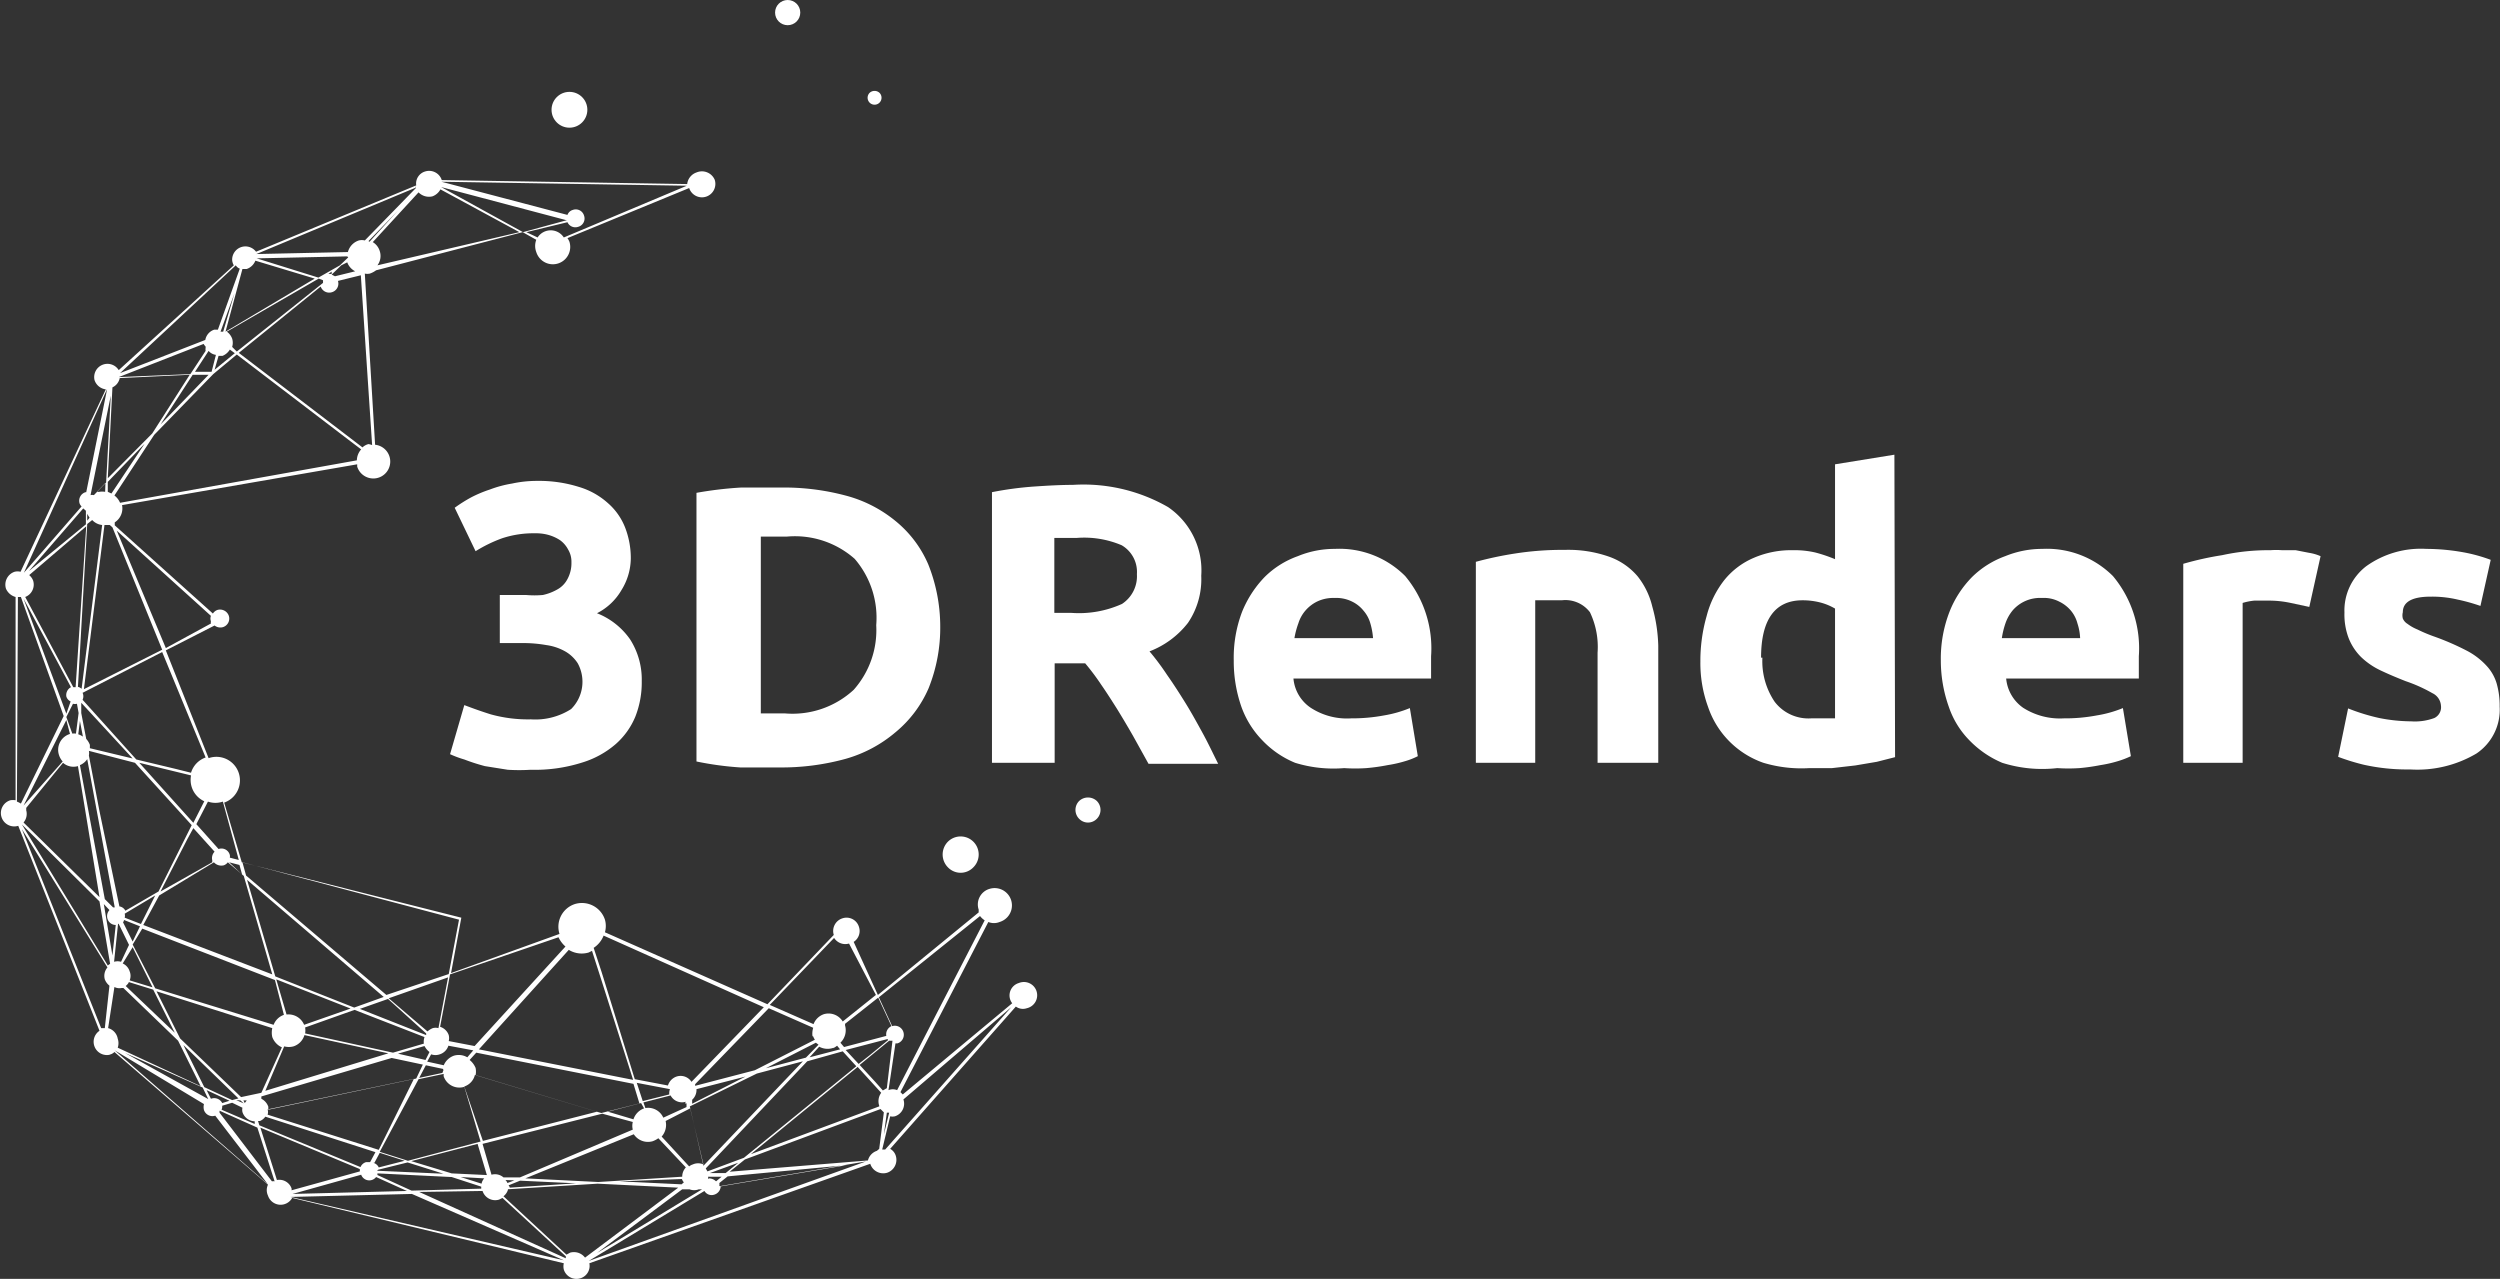 <svg xmlns="http://www.w3.org/2000/svg" viewBox="0 0 75.38 38.56"><rect x="0" y="0" width="75.38" height="38.56" fill="#333333" stroke="none"/><defs><style>.cls-1{fill:#fff;}</style></defs><title>3renderslogowhite</title><g id="Layer_2" data-name="Layer 2"><g id="Ñëîé_3" data-name="Ñëîé 3"><path class="cls-1" d="M16,23.21a5.64,5.64,0,0,1-.69,0l-.69-.11A5.92,5.92,0,0,1,14,22.9a3.13,3.13,0,0,1-.43-.16L14,21.26c.21.08.48.18.8.28a4.2,4.2,0,0,0,1.21.15,2,2,0,0,0,1.21-.31A1.16,1.16,0,0,0,17.42,20a1.09,1.09,0,0,0-.38-.36,1.6,1.6,0,0,0-.57-.19,4,4,0,0,0-.7-.06h-.7V17.94h.79a2.78,2.78,0,0,0,.51,0,1.55,1.55,0,0,0,.44-.17.75.75,0,0,0,.3-.31,1,1,0,0,0,.12-.5.71.71,0,0,0-.1-.39.81.81,0,0,0-.24-.28,1.25,1.25,0,0,0-.35-.16,1.37,1.37,0,0,0-.4-.05,3,3,0,0,0-1,.15,4.24,4.24,0,0,0-.8.39l-.63-1.31A4.54,4.54,0,0,1,14.2,15a3.76,3.76,0,0,1,.57-.24,3.46,3.46,0,0,1,.67-.18,3.52,3.52,0,0,1,.75-.08,4,4,0,0,1,1.26.18,2.27,2.27,0,0,1,.88.49,1.89,1.89,0,0,1,.52.74,2.56,2.56,0,0,1,.17.93,1.84,1.84,0,0,1-.28.95,1.78,1.78,0,0,1-.74.7,2.2,2.2,0,0,1,1,.79,2.25,2.25,0,0,1,.35,1.26,2.81,2.81,0,0,1-.19,1.06,2.24,2.24,0,0,1-.6.84,2.78,2.78,0,0,1-1,.55A4.71,4.71,0,0,1,16,23.21Z"/><path class="cls-1" d="M28.35,18.87A4.9,4.9,0,0,1,28,20.75a3.53,3.53,0,0,1-1,1.33,4,4,0,0,1-1.5.8,7.26,7.26,0,0,1-2,.26c-.34,0-.73,0-1.18,0a9.53,9.53,0,0,1-1.32-.18v-8.1a11.34,11.34,0,0,1,1.35-.16c.47,0,.87,0,1.21,0a7.23,7.23,0,0,1,1.93.24,3.94,3.94,0,0,1,1.5.76,3.42,3.42,0,0,1,1,1.32A5.06,5.06,0,0,1,28.35,18.87Zm-5.41,2.64.31,0h.41a2.72,2.72,0,0,0,2.08-.71,2.71,2.71,0,0,0,.68-1.95,2.72,2.72,0,0,0-.65-2,2.72,2.72,0,0,0-2.05-.67h-.4l-.38,0Z"/><path class="cls-1" d="M32.35,14.62a5.12,5.12,0,0,1,2.87.67,2.31,2.31,0,0,1,1,2.07,2.34,2.34,0,0,1-.4,1.42,2.68,2.68,0,0,1-1.16.86,7.71,7.71,0,0,1,.53.71c.19.27.37.55.55.84s.35.6.52.91.32.63.47.93h-2.1l-.46-.83q-.24-.42-.48-.81c-.17-.27-.33-.52-.49-.75a7.11,7.11,0,0,0-.48-.64h-.92v3H29.91V14.84a10.23,10.23,0,0,1,1.27-.17C31.62,14.64,32,14.62,32.35,14.62Zm.11,1.6h-.37l-.3,0v2.26h.52a3.16,3.16,0,0,0,1.52-.27,1,1,0,0,0,.45-.9.93.93,0,0,0-.46-.87A2.89,2.89,0,0,0,32.46,16.22Z"/><path class="cls-1" d="M37.2,19.92a3.9,3.9,0,0,1,.25-1.47,3.28,3.28,0,0,1,.68-1.05,2.71,2.71,0,0,1,1-.63,2.9,2.9,0,0,1,1.12-.22,2.8,2.8,0,0,1,2.12.82,3.4,3.4,0,0,1,.78,2.42c0,.11,0,.22,0,.34s0,.24,0,.33H39a1.19,1.19,0,0,0,.52.88,2,2,0,0,0,1.22.32,5.23,5.23,0,0,0,1-.09,3.6,3.6,0,0,0,.77-.22l.24,1.45a2.14,2.14,0,0,1-.38.15,3.77,3.77,0,0,1-.53.12,5.8,5.8,0,0,1-.64.09,4.92,4.92,0,0,1-.67,0A3.92,3.92,0,0,1,39.05,23a2.87,2.87,0,0,1-1-.69,2.8,2.8,0,0,1-.62-1A4.17,4.17,0,0,1,37.2,19.92Zm4.2-.68a2.14,2.14,0,0,0-.08-.44,1,1,0,0,0-.21-.39,1,1,0,0,0-.34-.27,1.07,1.07,0,0,0-.53-.11,1.13,1.13,0,0,0-.51.1,1.1,1.1,0,0,0-.36.27,1.07,1.07,0,0,0-.22.39,2.5,2.5,0,0,0-.12.45Z"/><path class="cls-1" d="M44.5,16.94a10.67,10.67,0,0,1,1.18-.25,9.25,9.25,0,0,1,1.51-.11,3.69,3.69,0,0,1,1.34.21,2,2,0,0,1,.85.59,2.34,2.34,0,0,1,.44.91A4.79,4.79,0,0,1,50,19.47V23H48.17V19.68a2.43,2.43,0,0,0-.23-1.22.93.93,0,0,0-.85-.36l-.41,0-.39,0V23H44.5Z"/><path class="cls-1" d="M57.14,22.83l-.55.14-.65.11-.7.08-.68,0A4,4,0,0,1,53.17,23a2.7,2.7,0,0,1-1.67-1.69,3.84,3.84,0,0,1-.23-1.36,4.9,4.9,0,0,1,.19-1.38A2.92,2.92,0,0,1,52,17.48a2.3,2.3,0,0,1,.88-.66,2.84,2.84,0,0,1,1.19-.23,2.76,2.76,0,0,1,.67.07,4.56,4.56,0,0,1,.59.2V14l1.79-.29Zm-4-3a2.18,2.18,0,0,0,.37,1.33,1.28,1.28,0,0,0,1.1.5H55l.33,0V18.35a1.74,1.74,0,0,0-.43-.18,2.13,2.13,0,0,0-.55-.07C53.52,18.1,53.1,18.68,53.1,19.83Z"/><path class="cls-1" d="M58.52,19.92a3.9,3.9,0,0,1,.26-1.47,3.12,3.12,0,0,1,.68-1.05,2.76,2.76,0,0,1,1-.63,2.94,2.94,0,0,1,1.12-.22,2.82,2.82,0,0,1,2.13.82,3.4,3.4,0,0,1,.78,2.42c0,.11,0,.22,0,.34s0,.24,0,.33h-4a1.21,1.21,0,0,0,.51.88,2.06,2.06,0,0,0,1.23.32,5.12,5.12,0,0,0,1-.09,3.54,3.54,0,0,0,.78-.22l.24,1.45a2.68,2.68,0,0,1-.39.15,3.77,3.77,0,0,1-.53.12,6,6,0,0,1-.63.09,5.12,5.12,0,0,1-.67,0A4,4,0,0,1,60.37,23a3,3,0,0,1-1-.69,2.65,2.65,0,0,1-.61-1A4.17,4.17,0,0,1,58.52,19.92Zm4.2-.68a1.63,1.63,0,0,0-.08-.44,1,1,0,0,0-.2-.39,1.06,1.06,0,0,0-.35-.27,1,1,0,0,0-.52-.11,1.09,1.09,0,0,0-.88.37,1.24,1.24,0,0,0-.22.39,2.46,2.46,0,0,0-.11.45Z"/><path class="cls-1" d="M69.63,18.3l-.56-.12a3.14,3.14,0,0,0-.7-.07l-.4,0a1.77,1.77,0,0,0-.35.07V23H65.83v-6A9.31,9.31,0,0,1,67,16.74a6.55,6.55,0,0,1,1.46-.15,2.3,2.3,0,0,1,.35,0l.41,0,.41.08a1.37,1.37,0,0,1,.34.1Z"/><path class="cls-1" d="M72.7,21.75a1.69,1.69,0,0,0,.7-.1.36.36,0,0,0,.2-.37.45.45,0,0,0-.26-.38,4.52,4.52,0,0,0-.8-.36c-.28-.11-.54-.22-.77-.33a2.21,2.21,0,0,1-.58-.4,1.66,1.66,0,0,1-.37-.56,2,2,0,0,1-.13-.78,1.68,1.68,0,0,1,.66-1.4,2.83,2.83,0,0,1,1.81-.52,6.43,6.43,0,0,1,1.1.1,4.8,4.8,0,0,1,.84.23l-.31,1.39a5.53,5.53,0,0,0-.68-.19,3.37,3.37,0,0,0-.82-.09c-.56,0-.84.16-.84.47a.38.38,0,0,0,0,.19.35.35,0,0,0,.14.16,1.33,1.33,0,0,0,.3.17,4.73,4.73,0,0,0,.47.2,7.82,7.82,0,0,1,1,.43,2.16,2.16,0,0,1,.61.46,1.34,1.34,0,0,1,.31.54,2.43,2.43,0,0,1,.09.7,1.59,1.59,0,0,1-.7,1.41,3.5,3.5,0,0,1-2,.48,6,6,0,0,1-1.39-.14,6.53,6.53,0,0,1-.78-.24l.3-1.46a6,6,0,0,0,.94.29A5.09,5.09,0,0,0,72.7,21.75Z"/><path class="cls-1" d="M3.3,31.8a.28.28,0,0,0,.15-.08l4.63,4a.39.39,0,0,0,0,.33.4.4,0,0,0,.73.07L17,38.09a.41.41,0,0,0,0,.19.4.4,0,0,0,.51.26.39.39,0,0,0,.26-.45l8.47-3v0a.41.41,0,0,0,.51.27.41.41,0,0,0,.26-.51.36.36,0,0,0-.17-.21l3.79-4.29a.36.36,0,0,0,.33.05.4.4,0,1,0-.24-.76.39.39,0,0,0-.26.5.39.39,0,0,0,.06.11L27.22,33l-.07-.07,2.65-5.13a.45.45,0,0,0,.34,0,.5.5,0,1,0-.3-1,.49.49,0,0,0-.33.63.59.59,0,0,0,0,.08L26.47,30l-.73-1.6a.39.39,0,0,0,.16-.45.39.39,0,0,0-.5-.26.4.4,0,0,0-.26.5.05.05,0,0,0,0,0l-2,2.09-4.9-2.17a.7.7,0,0,0,0-.38.73.73,0,0,0-.91-.47.72.72,0,0,0-.46.9L13.6,29.34l.31-1.67h0L7.29,26l-.53-1.8a.71.71,0,0,0-.47-1.34L5,19.61l1.47-.75a.28.28,0,0,0,.25.05.27.27,0,0,0,.18-.34.28.28,0,0,0-.34-.18.26.26,0,0,0-.14.11L3.46,15.84l0-.09a.5.5,0,0,0,.22-.52L10.77,14s0,0,0,.07a.51.51,0,1,0,.54-.66L11,8.25a.39.39,0,0,0,.15,0,.69.69,0,0,0,.19-.1L15.76,7l.41.23a.52.52,0,0,0,0,.37.51.51,0,1,0,1-.31.6.6,0,0,0-.06-.11l3.67-1.51h0a.4.4,0,1,0,.77-.25A.42.42,0,0,0,21,5.2a.42.42,0,0,0-.28.35l-7.4-.12v0a.4.4,0,0,0-.5-.26.38.38,0,0,0-.27.42l-4.83,2A.4.4,0,0,0,7,7.84.38.38,0,0,0,7.05,8L3.58,11.16a.4.4,0,0,0-.73.3.41.41,0,0,0,.34.28L.62,17.24a.37.37,0,0,0-.18,0,.41.41,0,0,0-.26.51A.44.44,0,0,0,.47,18l0,6.13a.44.44,0,0,0-.16,0,.4.4,0,0,0,.24.77l0,0L3,31.08a.4.4,0,0,0,.32.72ZM17.09,6.64,15.77,7,13.3,5.64s0,0,0,0l3.78,1S17.09,6.62,17.09,6.64ZM6.38,11.21l-.5,0,.41-.63a.35.35,0,0,0,.22.12ZM3.17,14.83a.55.55,0,0,0-.18,0l-.07,0,.26-.27Zm-.71,5.94a.24.24,0,0,0-.11-.06l.28-4.91.15-.12a.48.48,0,0,0,.3.15ZM24.6,31.44l.08.06-.38.39-1.21.32ZM8.35,35.58,7.85,34l3,1.25v.07l-2.06.57a.13.13,0,0,0,0-.06A.39.39,0,0,0,8.35,35.58Zm18.43-4.22-.56.46-.33.26-.39-.42,1.26-.33Zm-.27,2,0,0-3.87,1.44,3.22-2.63.71.78A.43.43,0,0,0,26.51,33.34Zm-11,2.23-.21.08a.24.24,0,0,0-.06-.09Zm-.2.16.37-.15,1.69.08-2,.13A.13.13,0,0,0,15.32,35.73Zm.53-.22,3.27-1.33a.51.51,0,0,0,.57.21.68.68,0,0,0,.17-.09l.83.88a.41.41,0,0,0-.11.28l-2.53.16Zm9.57-3.83.41.45-3.39,2.76-1.1.41-.05-.09L24.34,32Zm-4.06,3.69.91-.33-.38.31-.53,0Zm0,.16h0a.17.17,0,0,0,0-.07l.41,0-.17.14A.31.31,0,0,0,21.38,35.53Zm-.79,0v0a.33.33,0,0,0,.06.1l-.07.06-1.87-.09Zm.11.21Zm4.44-4.15a.57.57,0,0,0,.13-.08l.09.11-.92.24.29-.32A.53.53,0,0,0,25.14,31.59ZM21,32.84l1.48-.38-1.61.82,0-.12A.4.4,0,0,0,21,32.84Zm1.82-.47L24.21,32l-3,3.15-.41-1.79Zm-1.61,2.74a.39.39,0,0,0-.32,0,.3.3,0,0,0-.11.06l-.83-.9a.53.53,0,0,0,.12-.47l.74-.38Zm-1.79-1.69a.52.52,0,0,0-.32.33l-.77-.23,1-.26Zm-.34.41a.46.46,0,0,0,0,.23s0,0,0,0L15.68,35.5l-.5,0a.39.39,0,0,0-.36-.08l-.27-.93,3.61-.91Zm-4.52.57L14,32.76a.49.49,0,0,0,.32-.35L18,33.52ZM14,32.77l.49,1.65L12.3,35l-.85-.27,1.17-2.19.76-.16a.22.22,0,0,0,0,.08A.5.5,0,0,0,14,32.77Zm-2.71,2.29.16-.3.75.24-.78.2A.25.25,0,0,0,11.25,35.06Zm.13-.39L8.07,33.61a.3.3,0,0,0,0-.16l4.41-.92ZM3.74,27.74l.48.19L4,28.39l-.29-.58A.18.18,0,0,0,3.74,27.74Zm.17,1.82a.36.36,0,0,0,0-.27.39.39,0,0,0-.21-.24L4,28.56l.6,1.21-.2-.06Zm2.45,3.57h0l-.13-.26.69.32-.22.07A.27.27,0,0,0,6.36,33.13Zm-.2-.35-.63-1.27,1.66,1.61L7,33.17Zm1.09.4.1.09a.11.11,0,0,0,0,0l-.23-.1Zm.09,0,.1,0-.06.08ZM7.8,33h0v0Zm-.53.08L5.43,31.31l-.71-1.42L8.21,31a.61.61,0,0,0,0,.27.55.55,0,0,0,.29.31l-.62,1.37Zm1.3-1.53a.53.53,0,0,0,.28,0,.51.51,0,0,0,.33-.34l2.53.55L8,32.89ZM4.25,27.86l-.49-.19a.24.24,0,0,0,0-.12L4.68,27Zm-.67,0,0,0,.31.63L3.65,29a.37.37,0,0,0-.21,0l.12-1.15Zm.3,1.75.74.23.65,1.3L3.79,29.73A.43.43,0,0,0,3.88,29.63ZM6.7,33.34,7,33.25l.31.15a.3.3,0,0,0,0,.13.4.4,0,0,0,.37.28l0,.08-1-.43A.24.24,0,0,0,6.7,33.34Zm1.08.46h.06A.38.38,0,0,0,8,33.67l3.32,1.07-.16.3h-.12a.26.26,0,0,0-.17.15L7.82,33.93Zm3.62,1.47.89-.22,1.08.34-2-.09Zm1-.26,2-.52.28.94,0,0-1.06-.05Zm2.2.52a.35.35,0,0,0-.08.16l-.63-.2Zm.69.33,2.73-.17,2.43.12-2.81,2.11a.42.42,0,0,0-.45-.15l-.11.06-1.9-1.76A.39.39,0,0,0,15.32,35.86Zm5.28,0h.22a.38.38,0,0,0,.28,0h.1v0L18,37.78Zm1.12-.1a.41.41,0,0,0,0-.09l.25-.2,3.6-.34-3.8.64Zm4.75-1.06a.41.41,0,0,0-.27.29L22,35.33l.46-.37,4.09-1.52.1.1-.14,1.1Zm-5.79-1.43.05,0,0,.11L20,33.7a.5.5,0,0,0-.54-.29l-.06-.17.82-.21A.39.39,0,0,0,20.68,33.22Zm-1.37,0-1.15.29-3.79-1.14a.55.55,0,0,0,0-.22.61.61,0,0,0-.18-.24l.2-.22,4.74.94Zm-5.94-.92-.7.15.2-.38.52.11A.5.5,0,0,0,13.37,32.27Zm-.79.17-4.46.94s0-.06,0-.09a.42.42,0,0,0-.21-.24l0-.07,3.93-1.16.94.2ZM12,31.77l.8-.23a.52.52,0,0,0,.15.18l-.12.24Zm.77-.3-.92.27L9.2,31.16a.55.55,0,0,0,0-.18l1.49-.53,2.11.82A.44.44,0,0,0,12.78,31.47ZM9.17,30.9a.51.51,0,0,0-.53-.31l-.31-1.06,2.24.88Zm-.61-.3h0a.51.51,0,0,0-.31.3L4.68,29.8,4,28.48,4.29,28l4,1.55ZM5.78,23.73a.71.71,0,0,0,.38.43l-.33.65L4.2,23l1.56.38A.73.73,0,0,0,5.78,23.73Zm0,1.15-1,2-1,.58a.24.24,0,0,0-.18-.13L3,24.46l-.32-1.68a.35.35,0,0,0,0-.14L4.07,23ZM2.63,15.7l0-.33a.49.49,0,0,0,0,.12,1.27,1.27,0,0,0,.07.12ZM2.5,22.21a.61.61,0,0,0-.14-.07l.05-.4Zm-.09-1v0Zm-.13-.49H2.21L.76,18A.4.4,0,0,0,1,17.51a.41.41,0,0,0-.12-.17l1.72-1.47Zm-.14,0A.27.27,0,0,0,2,21a.24.24,0,0,0,.13.15L2,21.52.71,18.05Zm.06.5a.24.24,0,0,0,.12,0l.05.28-.08.62a.41.41,0,0,0-.11,0L2,21.62Zm-.09.91h0a.5.5,0,0,0-.33.64.52.52,0,0,0,.11.19L.71,24.29h0L2,21.71ZM.79,24.43a.43.43,0,0,0,0-.07L1.9,23a.48.48,0,0,0,.45.1L3,27.05.71,24.8A.4.4,0,0,0,.79,24.43Zm1.62-1.36a.49.49,0,0,0,.22-.18l.31,1.68.52,2.79h0l-.05,0-.25-.25Zm.89,4.37a.27.27,0,0,0-.06.26.26.26,0,0,0,.25.19l-.1.92-.26-1.55Zm.37,2.35.05,0,1.65,1.59.68,1.37-2.5-1.16a.42.42,0,0,0,0-.27A.4.4,0,0,0,3.26,31l.19-1.24A.33.33,0,0,0,3.67,29.79Zm2.44,3,.17.35,0,0L3.77,31.75Zm.51.76,0-.06L7.76,34l.52,1.62a.2.2,0,0,0-.08,0ZM8.82,36l2.07-.58a.26.26,0,0,0,.45.07l.93.42L8.82,36Zm2.56-.57,0-.05,2.24.11.89.29s0,0,0,.06l-2.1.06Zm3.17.48h0a.4.4,0,0,0,.5.26l.1-.05,1.91,1.76,0,.06-4.42-2Zm6.69,0a.25.25,0,0,0,.3.11.27.27,0,0,0,.19-.26l4.38-.74-8.36,3Zm5.5-2.36.07,0-.16.66Zm0-.74-.12.07-.23-.26-.47-.51.89-.73.1,0Zm0-1.58-1.29.34-.11-.13a.52.52,0,0,0,.14-.52l0-.05,1-.79.4.86A.27.27,0,0,0,26.73,31.26Zm-2.23,0a.67.67,0,0,0,.06.12l-1.81.92-1.8.47v-.05s0,0,0,0l2.22-2.29,1.34.59A.62.62,0,0,0,24.5,31.26ZM20.18,33h0l-.8.2-.18-.55,1,.19A.39.39,0,0,0,20.18,33Zm-1.09-.44-4.65-.92,2.71-3a.74.74,0,0,0,.6.08l.1-.05.27.84Zm-5-.68a.51.51,0,0,0-.4-.05.52.52,0,0,0-.31.29l-.5-.11.12-.22a.39.39,0,0,0,.26,0,.4.4,0,0,0,.26-.26l.75.14ZM13.05,31a.54.54,0,0,0-.16.1l-1.17-1,1.79-.63L13.22,31A.33.33,0,0,0,13.05,31Zm-.2.16,0,.05-2-.79.85-.3Zm-2.17-.78L8.3,29.44l-.85-2.91,4.12,3.53Zm-2.47-1L4.32,27.89,4.8,27,6.45,26a.3.3,0,0,0,.3.09A.27.27,0,0,0,6.87,26l.48.41ZM6.91,26a0,0,0,0,1,0,0l.31.08.08.29Zm-.51,0,0,0-1.56.88.81-1.58.18-.33.64.71A.28.28,0,0,0,6.4,25.94ZM2.71,22.56s0-.07,0-.1a.54.54,0,0,0-.11-.18l-.15-.78,0-.31L4,22.87Zm.44-6.73h.16l.08.07,1.5,3.69L2.53,20.78Zm.1-1v-.3l1.11-1.15-1,1.5Zm0-.41.14-2.74a.39.39,0,0,0,.22-.28l2.11-.1L4.59,13.07Zm2.56-3.12.48,0-1.45,1.5Zm1.5-3.19h.13a.43.43,0,0,0,.26-.25l1.79.54L6.8,10Zm3.16-.2a.49.49,0,0,0,.24.27l-.61.15L10,8.28,10.29,8ZM10,8.26H9.9L10,8.19Zm-.26.12h0Zm0,.07s0,.05,0,.08L7.14,10.6,7,10.46a.43.43,0,0,0,0-.25A.46.46,0,0,0,6.84,10l2.77-1.6ZM6.59,10.73h.12a.46.46,0,0,0,.22-.19l.15.11-.61.5Zm4.52,2.66a.4.4,0,0,0-.18.1L7.2,10.64l2.47-2a.27.27,0,0,0,.34.17.27.27,0,0,0,.18-.34l0,0,.69-.17h0l.34,5.12A.59.59,0,0,0,11.11,13.39Zm0-6.12L12,6.35l-.86.94Zm-.61.49L10.25,8l-.65.37L7.74,7.79v0l2.73-.06ZM6.73,10l-.08,0,.42-1.16Zm-.53.49a.26.26,0,0,0,0,.09l-.46.7-2.16.09h0l2.56-1A.37.37,0,0,0,6.2,10.45Zm-3,4.06-.37.38a.18.18,0,0,0-.1,0l.61-3Zm-.61.85,0,.41L.87,17.22l1.64-1.89ZM.63,18l1.29,3.59L.63,24.23a.67.67,0,0,0-.12-.06L.54,18ZM3,27.18l.32,1.88-.07.05L.66,24.86Zm.34,2.59,0,.24,0-.24Zm.12,1.9,2.69,1.62a.37.37,0,0,0,0,.18.27.27,0,0,0,.34.17h0l1.58,2.06,0,0Zm5.3,4.42v0L12.42,36,17,38h0Zm21.73-5.72h0l-3.8,4.29-.09,0,.24-1a.34.34,0,0,0,.14,0,.4.4,0,0,0,.26-.51s0,0,0,0Zm-.94-2.75a.57.57,0,0,0,.14.13l-2.64,5.12a.34.34,0,0,0-.26,0L27,31.46h.06a.27.27,0,1,0-.16-.52h0l-.4-.87Zm-4.4.66a.4.4,0,0,0,.45.17l0,0L26.41,30l-1,.8a.5.5,0,0,0-.57-.22.51.51,0,0,0-.31.3l-1.32-.58Zm-2.12,2.09-2.18,2.25a.39.39,0,0,0-.45-.16.41.41,0,0,0-.26.27l-1-.19-1-3.23-.24-.73a.78.78,0,0,0,.3-.37Zm-6.19-2.11a.83.83,0,0,0,.21.28l-2.74,3-.78-.15a.37.37,0,0,0,0-.18.4.4,0,0,0-.26-.25l.3-1.58Zm-3-.53-.31,1.64L11.65,30,7.42,26.4,7.31,26ZM7.2,25.93l-.27-.07a.22.22,0,0,0,0-.08.26.26,0,0,0-.34-.18l0,0-.67-.75.35-.68a.69.69,0,0,0,.45,0h0Zm-1-3.09a.7.7,0,0,0-.44.46l-.48-.12L4.11,22.9,2.49,21.1h0a.25.25,0,0,0,0-.21h0l2.4-1.23Zm.16-4.27a.22.22,0,0,0,0,.16.16.16,0,0,0,0,.07L5,19.54,3.52,16ZM3.62,15.16a.54.54,0,0,0-.17-.22l1.2-1.83,1.78-1.83.71-.59,3.42,2.61.33.25a.51.51,0,0,0-.13.33ZM11.38,8a.47.47,0,0,0,.07-.43.48.48,0,0,0-.21-.27L12.62,5.8a.44.44,0,0,0,.42.12.45.45,0,0,0,.24-.21L15.66,7Zm9.33-2.4h0L17,7.16a.47.47,0,0,0-.79,0L15.87,7l1.24-.3a.26.26,0,0,0,.32.14.26.26,0,0,0,.18-.34.26.26,0,0,0-.34-.17.24.24,0,0,0-.16.15l-3.8-1v0Zm-8.17,0s0,0,0,.07L11,7.25a.37.37,0,0,0-.18,0,.5.5,0,0,0-.33.35l-2.76.06v0l4.8-2ZM7.23,8.1,6.57,9.94H6.46a.4.4,0,0,0-.27.31l-2.57,1v0L7.11,8A.23.23,0,0,0,7.23,8.1Zm-4,3.63h0l-.63,3.11H2.58a.27.27,0,0,0-.18.34.24.24,0,0,0,.06.09l-1.74,2h0ZM.66,25l2.58,4.17a.39.39,0,0,0-.08.36.45.45,0,0,0,.14.19L3.16,31H3.05Z"/><path class="cls-1" d="M28.58,25.38a.55.55,0,0,0,0,.77.53.53,0,0,0,.77,0,.54.54,0,0,0-.77-.77Z"/><circle class="cls-1" cx="17.17" cy="3.31" r="0.54"/><path class="cls-1" d="M32.54,24.15a.38.38,0,0,0,0,.54.37.37,0,0,0,.53,0,.38.38,0,0,0,0-.54A.39.39,0,0,0,32.54,24.15Z"/><circle class="cls-1" cx="23.75" cy="0.38" r="0.38"/><path class="cls-1" d="M26.22,2.8a.21.21,0,1,0,.3,0A.22.22,0,0,0,26.22,2.8Z"/></g></g></svg>